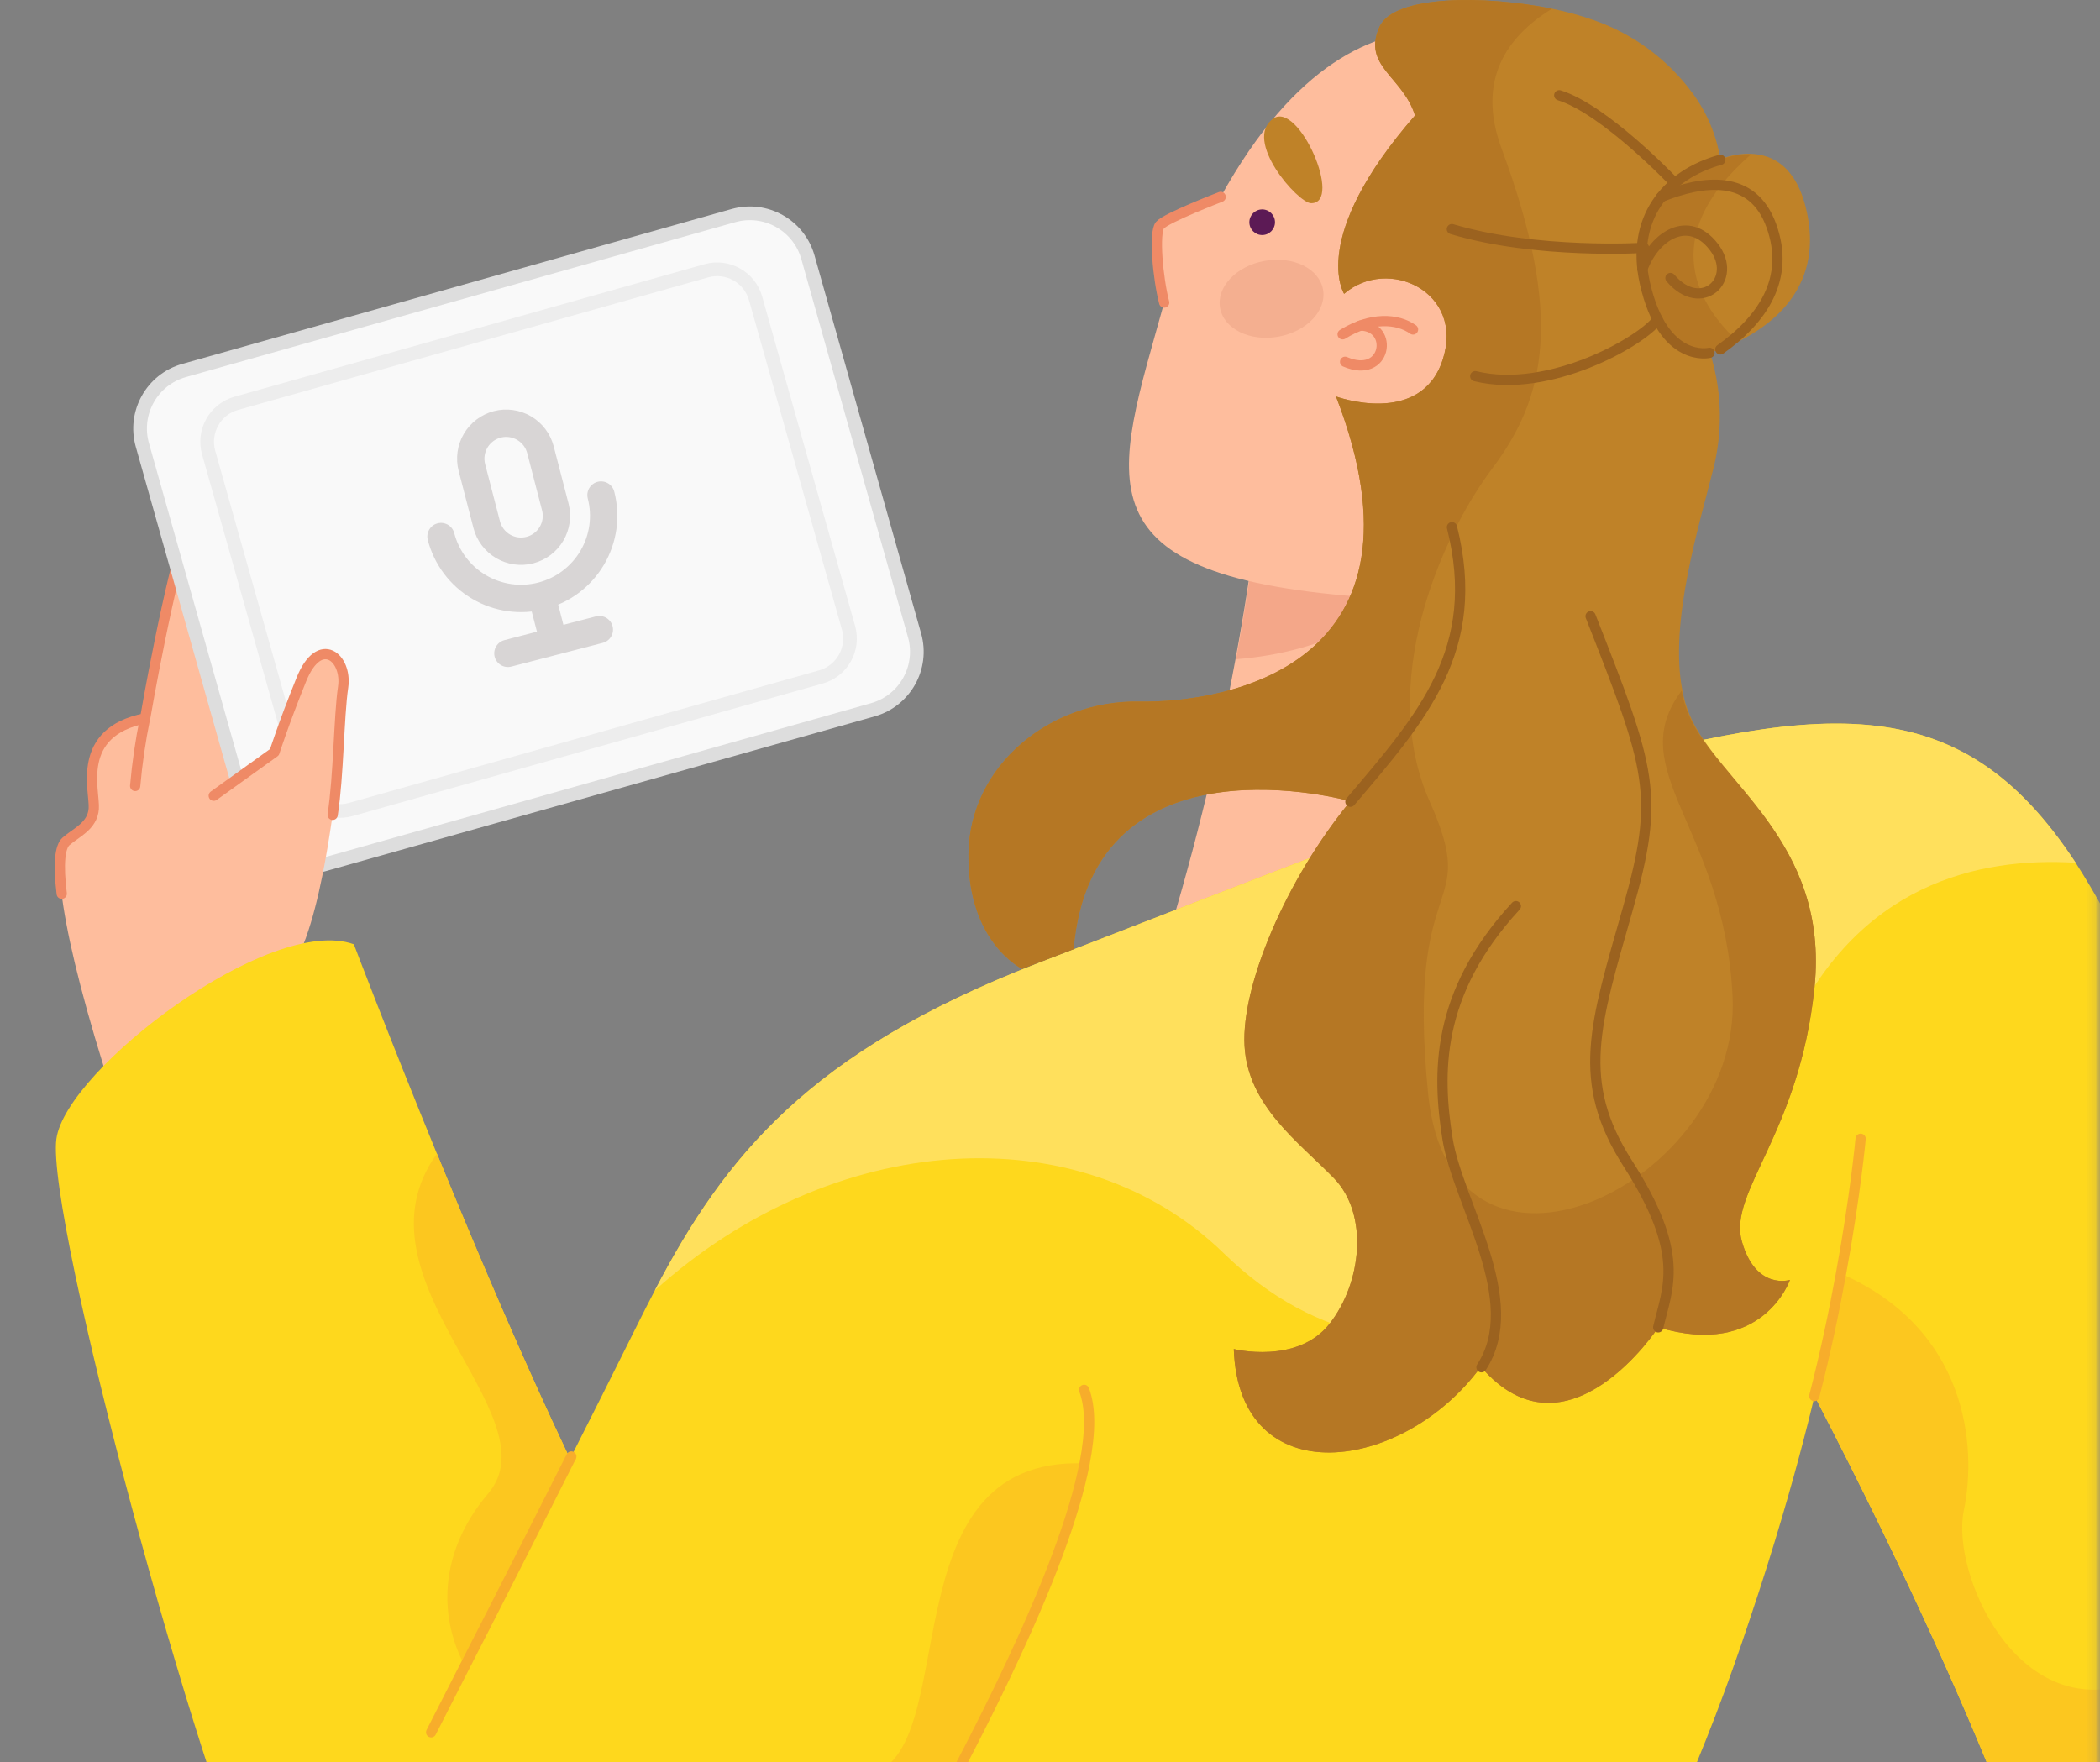 <svg width="224" height="188" viewBox="0 0 224 188" fill="none" xmlns="http://www.w3.org/2000/svg">
<rect x="0" y="0" width="224" height="188" fill="#808080" stroke="none"/>
<path d="M13.199 120.365C6.805 101.436 5.301 91.213 7.047 89.752C8.098 88.826 9.854 88.143 9.991 86.271C10.128 84.399 7.982 78.11 15.47 76.638C15.47 76.638 18.005 61.799 20.413 54.847C20.413 54.847 33.79 108.092 34.726 112.089C35.662 116.085 17.542 133.279 13.199 120.365Z" fill="#FEBD9D"/>
<path d="M15.47 76.638C14.981 79.02 14.63 81.429 14.418 83.852" stroke="#EF8A66" stroke-width="1.094" stroke-linecap="round" stroke-linejoin="round"/>
<path d="M6.584 95.347C6.195 92.192 6.384 90.32 7.057 89.752C8.109 88.826 9.865 88.143 10.002 86.271C10.138 84.399 7.993 78.11 15.481 76.638C15.481 76.638 18.015 61.799 20.424 54.847" stroke="#EF8A66" stroke-width="1.094" stroke-linecap="round" stroke-linejoin="round"/>
<path d="M78.237 23L19.633 39.528C16.212 40.493 14.221 44.048 15.185 47.469L26.561 87.804C27.526 91.225 31.081 93.216 34.502 92.251L93.107 75.723C96.528 74.758 98.519 71.203 97.554 67.782L86.179 27.447C85.214 24.026 81.658 22.035 78.237 23Z" fill="#F9F9F9" stroke="#DDDDDD" stroke-width="1.458" stroke-linecap="round" stroke-linejoin="round"/>
<path d="M75.342 28.89L25.199 43.031C22.935 43.67 21.618 46.023 22.256 48.286L32.164 83.419C32.803 85.683 35.156 87 37.42 86.362L87.562 72.22C89.826 71.582 91.144 69.229 90.506 66.965L80.597 31.833C79.959 29.569 77.606 28.251 75.342 28.89Z" stroke="#EDEDED" stroke-width="1.458" stroke-linecap="round" stroke-linejoin="round"/>
<path d="M22.8 84.893C18.352 92.854 21.875 102.393 27.249 104.99C32.623 107.588 34.842 91.098 35.483 86.933C36.125 82.769 36.135 76.469 36.598 73.314C37.06 70.159 34.095 67.667 32.149 72.484C30.204 77.3 29.278 80.245 29.278 80.245L22.8 84.893Z" fill="#FEBD9D"/>
<path d="M35.483 86.933C36.135 82.727 36.135 76.469 36.598 73.314C37.061 70.159 34.095 67.667 32.149 72.484C30.204 77.3 29.278 80.245 29.278 80.245L22.8 84.893" stroke="#EF8A66" stroke-width="1.094" stroke-linecap="round" stroke-linejoin="round"/>
<mask id="mask0_546_14139" style="mask-type:luminance" maskUnits="userSpaceOnUse" x="0" y="28" width="224" height="174">
<path d="M223.854 44.52V201.51H8.79361e-05V44.52C-0.007 42.44 0.398 40.379 1.191 38.455C1.984 36.532 3.149 34.784 4.62 33.313C6.091 31.842 7.839 30.676 9.762 29.884C11.686 29.09 13.747 28.686 15.827 28.693H208.027C210.107 28.686 212.168 29.09 214.092 29.884C216.015 30.676 217.763 31.842 219.234 33.313C220.705 34.784 221.87 36.532 222.663 38.455C223.456 40.379 223.861 42.44 223.854 44.52Z" fill="white"/>
</mask>
<g mask="url(#mask0_546_14139)">
<path d="M166.434 53.922L162.859 99.143L123.695 102.834C127.05 92.181 129.751 81.332 131.782 70.349C132.666 65.606 133.465 60.568 134.075 55.426L148.504 54.763L166.434 53.922Z" fill="#FEBD9D"/>
<path d="M151.71 59.023C150.112 65.227 141.352 69.623 131.845 70.328C132.728 65.585 133.527 60.547 134.137 55.405L148.566 54.742C150.827 55.741 152.152 57.13 151.71 59.023Z" fill="#F4A789"/>
<path d="M227.261 102.813V208.03H219.1C219.1 208.03 214.284 188.943 193.545 148.938C193.545 148.938 193.146 150.716 192.336 153.797C191.221 158.067 189.318 164.818 186.615 172.842C182.058 186.642 176.191 199.975 169.095 212.658C154.131 219.068 138.349 223.364 122.201 225.425C121.76 225.425 121.308 225.54 120.855 225.582C104.765 227.57 86.088 227.581 67.137 222.701C55.369 219.72 44.139 214.919 33.852 208.472C34.42 207.547 60.007 157.457 67.978 141.345C68.599 140.094 69.219 138.874 69.85 137.665C77.338 123.352 86.319 112.225 110.57 102.813C116.197 100.647 121.139 98.722 125.472 97.04C141.447 90.845 149.408 87.785 154.287 86.334C157.737 85.31 161.014 84.353 164.12 83.463C194.008 74.881 208.836 72.873 221.403 92.044C223.611 95.489 225.568 99.088 227.261 102.813Z" fill="#FED81D"/>
<path d="M221.404 92.044C211.055 91.413 198.036 94.263 190.674 110.469C177.077 140.378 150.239 152.903 130.562 133.731C115.103 118.682 88.759 120.638 69.851 137.665C77.338 123.352 86.319 112.225 110.57 102.813C116.197 100.647 121.139 98.722 125.472 97.04C141.447 90.845 149.408 87.785 154.287 86.334C157.737 85.31 161.014 84.353 164.12 83.463C194.008 74.881 208.836 72.873 221.404 92.044Z" fill="#FFE05C"/>
<path d="M227.261 179.594V207.989H219.1C219.1 207.989 214.284 188.901 193.545 148.896C194.734 144.28 195.649 139.831 196.385 135.888C209.783 141.756 210.929 154.176 209.467 161.19C208.111 167.721 214.999 183.727 227.261 179.594Z" fill="#FCC71F"/>
<path d="M115.691 156.121C113.588 167.121 104.428 186.409 88.075 213.962C85.562 217.958 82.709 221.73 79.546 225.235C75.369 224.607 71.227 223.764 67.137 222.711L72.311 208.041C75.245 196.694 80.724 191.635 92.523 189.364C102.998 187.334 94.227 155.301 115.691 156.121Z" fill="#FCC71F"/>
<path d="M63.004 242.167C63.004 242.167 71.87 234.048 79.547 225.225C82.709 221.72 85.563 217.948 88.076 213.951C104.429 186.409 113.578 167.121 115.692 156.111C116.351 152.703 116.333 150.092 115.639 148.276" stroke="#F7AD2B" stroke-width="1.094" stroke-linecap="round" stroke-linejoin="round"/>
<path d="M198.468 121.49C198.468 121.49 197.91 127.537 196.364 135.929C195.649 139.873 194.713 144.343 193.525 148.938" stroke="#F7AD2B" stroke-width="1.094" stroke-linecap="round" stroke-linejoin="round"/>
<path d="M72.301 184.421C72.69 209.713 43.822 235.216 27.995 203.919C21.38 190.847 4.859 129.84 6.016 121.49C7.067 114.055 28.816 97.502 37.744 100.741C37.744 100.741 41.477 110.564 46.609 123.099C53.14 139.053 61.932 159.434 68.116 169.551C70.817 174.043 72.262 179.179 72.301 184.421Z" fill="#FED81D"/>
<path d="M60.807 155.648C57.379 162.431 53.446 170.245 49.597 177.733C46.978 172.948 46.505 165.901 52.078 159.329C59.167 150.989 36.977 136.434 46.61 123.078C50.838 133.427 56.012 145.594 60.807 155.648Z" fill="#FCC71F"/>
<path d="M60.943 155.385C60.943 155.469 60.849 155.553 60.806 155.648C57.378 162.431 53.445 170.245 49.596 177.733L45.989 184.81" stroke="#F7AD2B" stroke-width="1.094" stroke-linecap="round" stroke-linejoin="round"/>
</g>
<path d="M124.18 32.279C118.922 51.261 114.242 61.652 146.622 63.776C146.622 63.776 167.171 40.64 164.374 7.05C164.374 7.05 146.065 -7.673 130.206 21.005C130.206 21.005 124.39 23.235 123.728 24.024C123.065 24.812 123.507 29.713 124.18 32.279Z" fill="#FEBD9D"/>
<path d="M130.205 21.005C130.205 21.005 124.39 23.235 123.727 24.024C123.065 24.812 123.506 29.713 124.179 32.279" stroke="#EF8A66" stroke-width="1.094" stroke-linecap="round" stroke-linejoin="round"/>
<path d="M134.632 25.075C135.387 25.075 135.999 24.463 135.999 23.708C135.999 22.953 135.387 22.341 134.632 22.341C133.877 22.341 133.265 22.953 133.265 23.708C133.265 24.463 133.877 25.075 134.632 25.075Z" fill="#5C1A55"/>
<path d="M135.821 12.645C138.534 10.762 143.298 21.721 139.849 21.678C138.46 21.678 132.519 14.937 135.821 12.645Z" fill="#BF8228"/>
<path d="M193.546 105.337C191.948 120.943 184.313 127.159 185.795 132.427C187.278 137.696 190.927 136.55 190.927 136.55C190.927 136.55 188.025 144.963 176.888 141.608C176.888 141.608 167.15 156.479 157.958 145.815C149.65 157.162 132.14 159.486 131.604 143.922C131.604 143.922 138.366 145.615 141.815 141.23C145.265 136.844 146.022 129.535 142.278 125.686C138.534 121.837 133.097 117.988 132.75 111.563C132.403 105.137 137.146 93.864 144.034 85.482C144.034 85.482 116.544 77.731 114.515 101.257L109.025 103.36C109.025 103.36 103.167 100.531 103.304 91.077C103.441 81.622 112.075 74.681 121.477 74.85C130.878 75.018 153.562 70.938 142.51 42.301C142.51 42.301 151.533 45.603 153.888 38.379C156.244 31.154 148.073 27.305 143.372 31.343C143.372 31.343 139.523 25.401 150.933 12.319C149.661 8.175 145.254 7.061 147.147 2.854C148.683 -0.532 158.316 -0.532 165.551 0.929C167.105 1.238 168.634 1.66 170.126 2.191C174.271 3.664 177.881 6.341 180.495 9.879C182.062 11.972 183.095 14.416 183.503 16.999C184.542 16.571 185.661 16.371 186.784 16.41C189.055 16.494 191.832 17.766 192.82 23.077C194.261 30.765 188.992 34.645 185.459 36.422C184.476 36.911 183.447 37.302 182.388 37.59C183.161 39.997 183.517 42.519 183.44 45.046C183.395 46.695 183.173 48.335 182.777 49.936C181.273 55.941 178.013 66.394 179.454 73.661C179.612 74.542 179.866 75.402 180.211 76.227C183.166 83.442 195.145 89.731 193.546 105.337Z" fill="#BF8228"/>
<path d="M185.417 36.475C184.434 36.964 183.406 37.355 182.346 37.642C182.346 37.642 177.414 38.841 175.458 30.218C173.891 23.308 177.772 18.65 183.503 17.051C184.543 16.624 185.661 16.423 186.784 16.462C176.415 25.496 181.452 32.837 185.417 36.475Z" fill="#B57724"/>
<path d="M193.546 105.337C191.948 120.943 184.313 127.159 185.795 132.427C187.278 137.696 190.927 136.55 190.927 136.55C190.927 136.55 188.025 144.963 176.888 141.608C176.888 141.608 167.15 156.479 157.958 145.815C149.65 157.162 132.14 159.486 131.604 143.922C131.604 143.922 138.366 145.615 141.815 141.23C145.265 136.844 146.022 129.535 142.278 125.686C138.534 121.837 133.097 117.988 132.75 111.563C132.403 105.137 137.146 93.864 144.034 85.482C144.034 85.482 116.544 77.731 114.515 101.257L109.025 103.36C109.025 103.36 103.167 100.531 103.304 91.077C103.441 81.622 112.075 74.681 121.477 74.85C130.878 75.018 153.562 70.938 142.51 42.301C142.51 42.301 151.533 45.603 153.888 38.379C156.244 31.154 148.073 27.305 143.372 31.343C143.372 31.343 139.523 25.401 150.933 12.319C149.661 8.175 145.254 7.061 147.147 2.854C148.683 -0.532 158.316 -0.532 165.551 0.929C160.714 3.895 157.474 8.554 160.167 15.842C166.782 33.72 164.92 42.322 159.189 49.957C153.457 57.592 146.979 73.094 152.49 85.482C158 97.87 149.903 92.17 152.332 116.684C154.761 141.198 185.774 126.265 184.807 106.294C183.934 88.248 172.986 82.18 179.37 73.693C179.528 74.573 179.782 75.434 180.127 76.259C183.166 83.442 195.145 89.731 193.546 105.337Z" fill="#B57724"/>
<path d="M143.214 35.665C146.222 33.793 149.072 33.962 150.723 35.15" stroke="#EF8A66" stroke-width="1.094" stroke-linecap="round" stroke-linejoin="round"/>
<path d="M143.478 38.599C147.905 40.503 148.736 34.803 145.118 34.729" stroke="#EF8A66" stroke-width="1.094" stroke-linecap="round" stroke-linejoin="round"/>
<path d="M166.319 10.163C171.167 11.677 178.423 19.302 178.423 19.302" stroke="#9B621F" stroke-width="1.094" stroke-linecap="round" stroke-linejoin="round"/>
<path d="M183.503 17.051C177.772 18.639 173.891 23.309 175.458 30.218C177.414 38.841 182.346 37.642 182.346 37.642" stroke="#9B621F" stroke-width="1.094" stroke-linecap="round" stroke-linejoin="round"/>
<path d="M177.193 21.016C181.631 19.238 186.931 18.481 188.95 24.097C190.969 29.713 188.014 34.067 183.503 37.274" stroke="#9B621F" stroke-width="1.094" stroke-linecap="round" stroke-linejoin="round"/>
<path d="M154.867 24.444C163.911 27.157 175.363 26.442 175.363 26.442" stroke="#9B621F" stroke-width="1.094" stroke-linecap="round" stroke-linejoin="round"/>
<path d="M157.359 40.135C165.257 42.08 175.237 36.349 176.814 34.077" stroke="#9B621F" stroke-width="1.094" stroke-linecap="round" stroke-linejoin="round"/>
<path d="M175.195 28.693C176.478 25.159 180.106 22.835 182.799 26.327C185.491 29.818 181.453 33.52 178.182 29.66" stroke="#9B621F" stroke-width="1.094" stroke-linecap="round" stroke-linejoin="round"/>
<path d="M144.044 85.534C151.7 76.501 158.158 69.287 154.876 56.246" stroke="#9B621F" stroke-width="1.094" stroke-linecap="round" stroke-linejoin="round"/>
<path d="M158.022 145.868C162.66 138.779 155.498 128.368 154.404 121.501C153.311 114.634 153.069 106.021 161.692 96.671" stroke="#9B621F" stroke-width="1.094" stroke-linecap="round" stroke-linejoin="round"/>
<path d="M169.663 65.743C176.099 82.117 177.109 84.756 173.617 97.019C170.126 109.281 168.023 115.359 173.617 124.109C179.833 133.805 177.887 137.318 176.877 141.608" stroke="#9B621F" stroke-width="1.094" stroke-linecap="round" stroke-linejoin="round"/>
<path d="M141.121 30.88C141.532 33.11 139.397 35.371 136.368 35.918C133.339 36.465 130.552 35.108 130.142 32.868C129.732 30.628 131.867 28.377 134.896 27.831C137.924 27.284 140.711 28.64 141.121 30.88Z" fill="#F4AF90"/>
<g clip-path="url(#clip0_546_14139)">
<path d="M47.041 57.242C47.628 59.505 49.09 61.442 51.105 62.627C53.121 63.813 55.525 64.149 57.788 63.562M57.788 63.562C60.051 62.975 61.988 61.513 63.174 59.497C64.359 57.482 64.695 55.078 64.108 52.815M57.788 63.562L59.053 68.438M54.176 69.703L63.929 67.173M50.336 49.881C50.084 48.911 50.228 47.881 50.736 47.017C51.244 46.154 52.074 45.527 53.044 45.275C54.014 45.024 55.045 45.168 55.908 45.676C56.772 46.184 57.399 47.014 57.65 47.984L59.231 54.079C59.483 55.049 59.339 56.08 58.831 56.943C58.323 57.807 57.493 58.434 56.523 58.685C55.553 58.937 54.523 58.793 53.659 58.285C52.795 57.777 52.169 56.947 51.917 55.977L50.336 49.881Z" stroke="#D8D5D5" stroke-width="2.917" stroke-linecap="round" stroke-linejoin="round"/>
</g>
<defs>
<clipPath id="clip0_546_14139">
<rect width="30.227" height="30.227" fill="white" transform="translate(37.783 46.632) rotate(-14.542)"/>
</clipPath>
</defs>
</svg>
